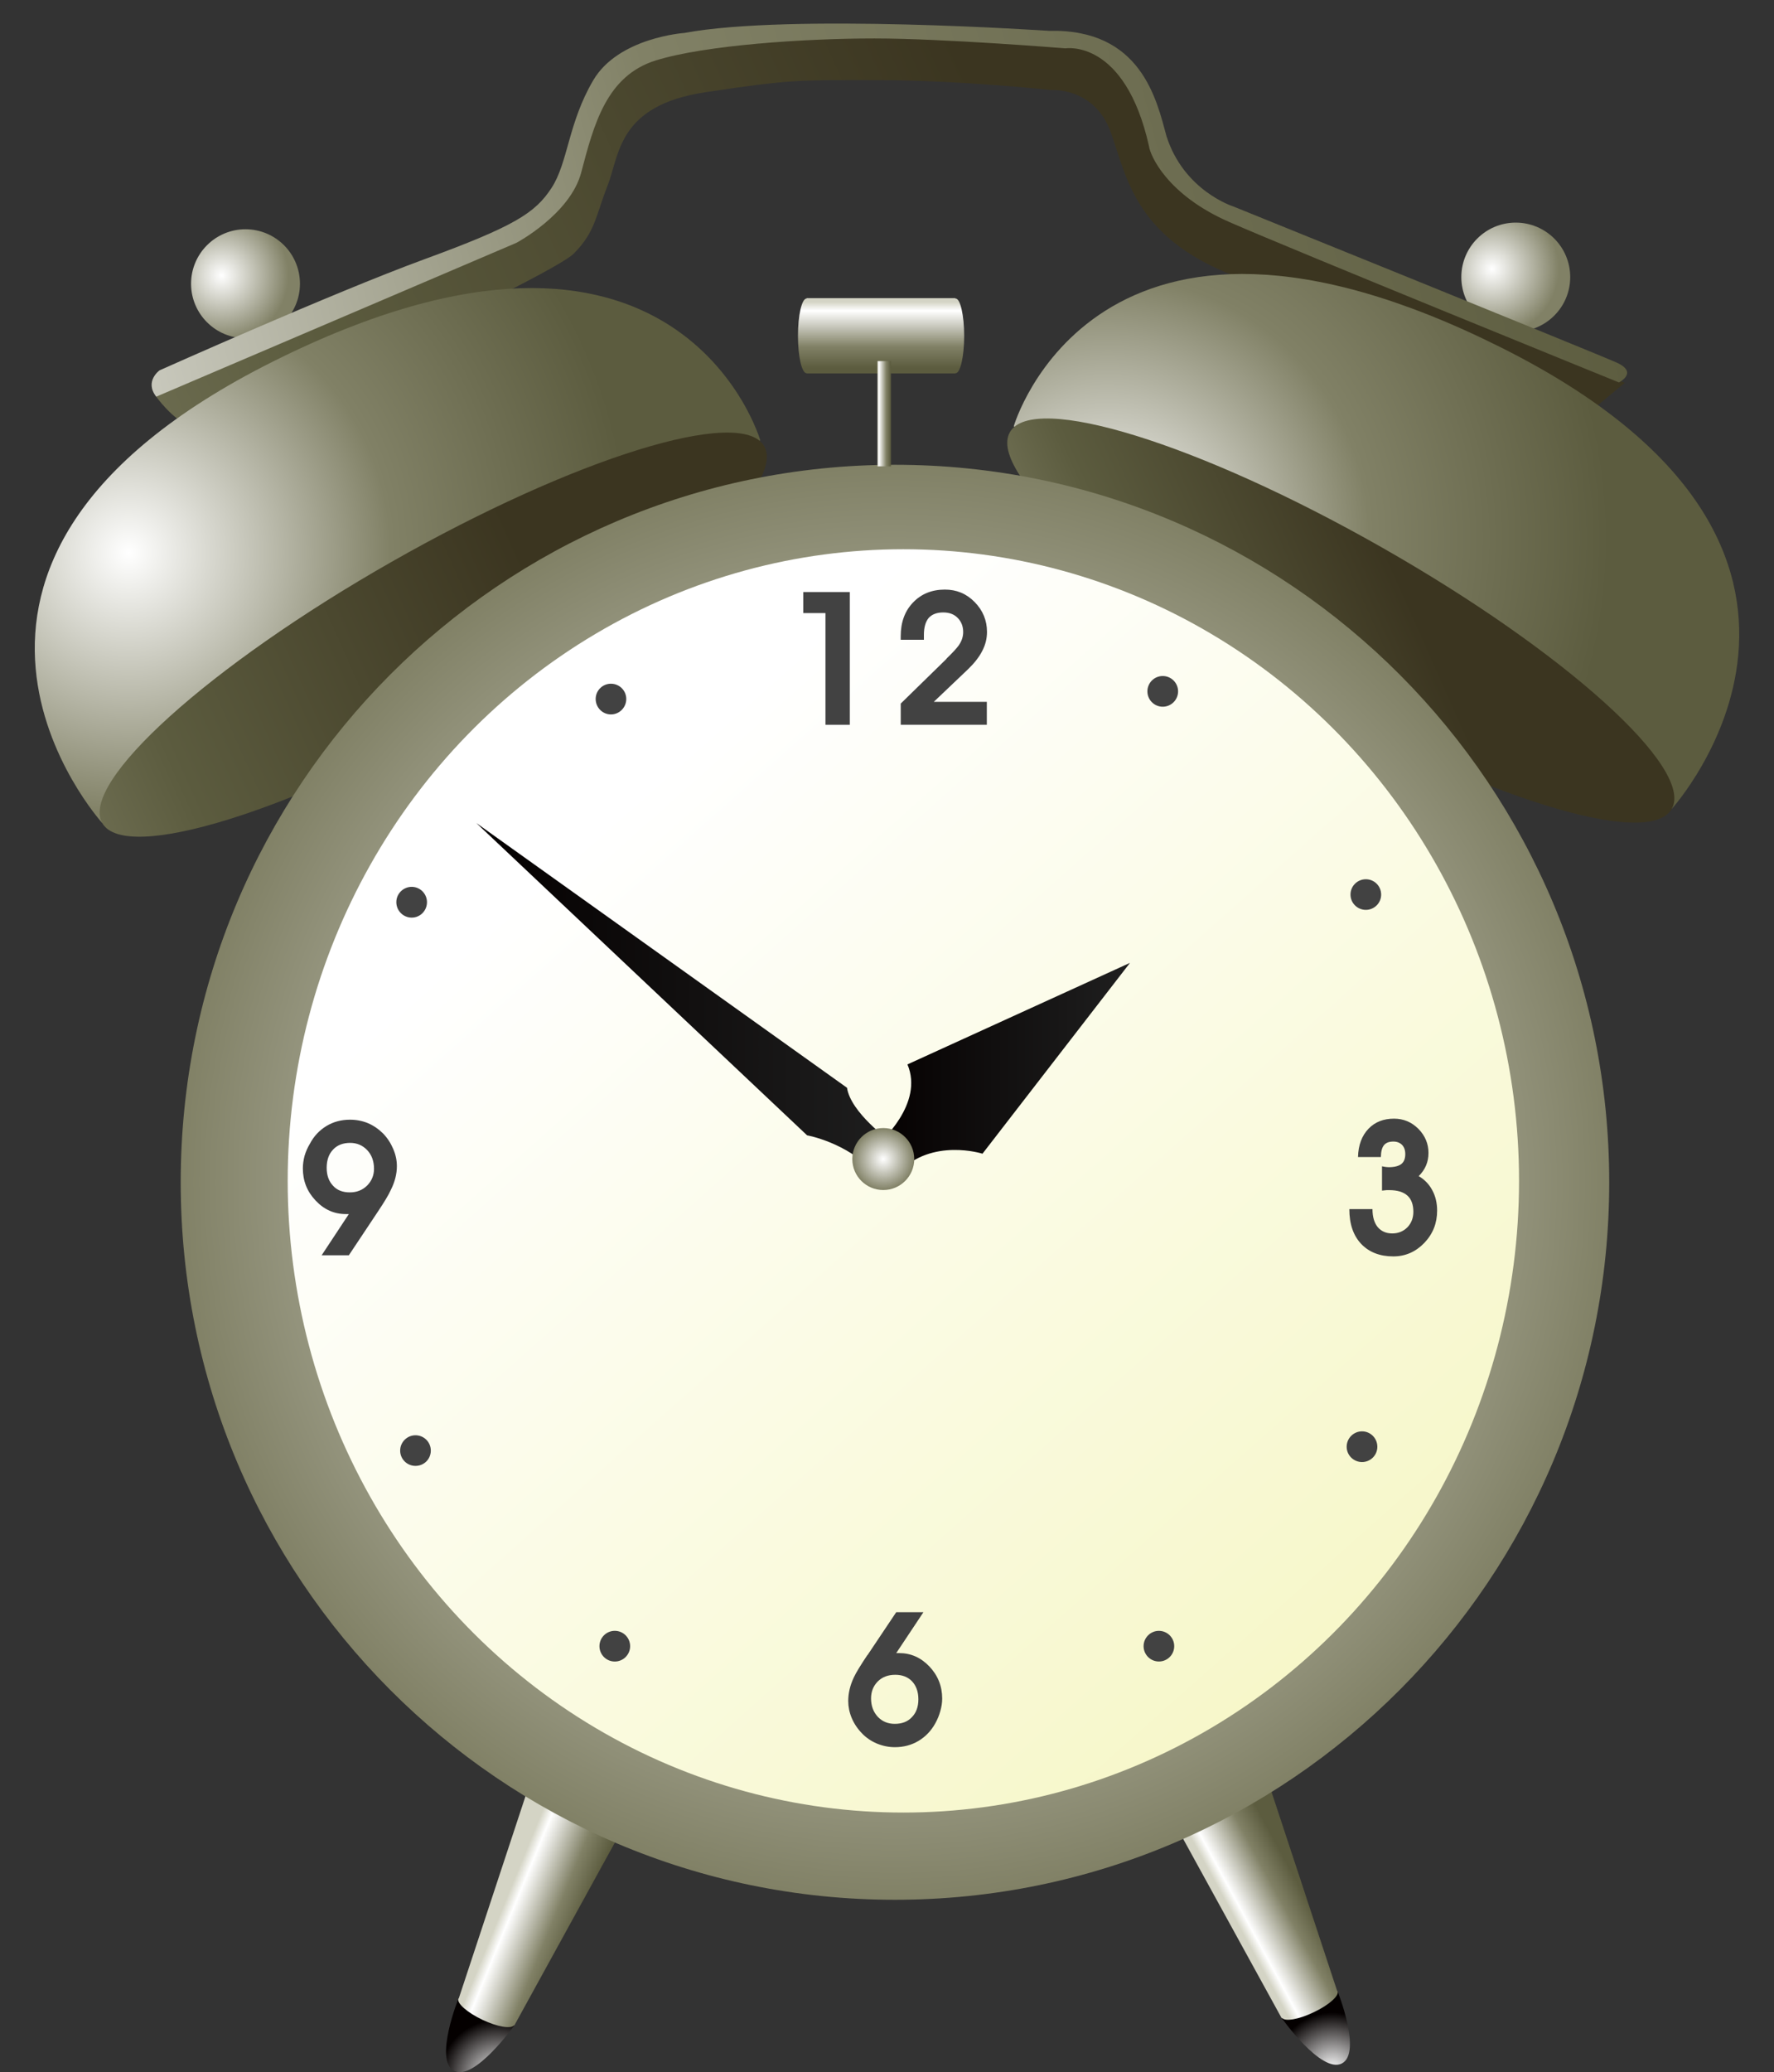 <?xml version="1.0" encoding="utf-8"?>
<!-- Generator: Adobe Illustrator 14.0.0, SVG Export Plug-In . SVG Version: 6.00 Build 43363)  -->
<!DOCTYPE svg PUBLIC "-//W3C//DTD SVG 1.1//EN" "http://www.w3.org/Graphics/SVG/1.1/DTD/svg11.dtd">
<svg version="1.1" id="图层_1" xmlns="http://www.w3.org/2000/svg" xmlns:xlink="http://www.w3.org/1999/xlink" x="0px" y="0px"
	 width="63.834px" height="74.514px" viewBox="0 0 63.834 74.514" enable-background="new 0 0 63.834 74.514" xml:space="preserve">
<rect x="0" y="0" width="63.834" height="74.514" fill="#333333" stroke="none"/>
<g>
	<radialGradient id="SVGID_1_" cx="7.98" cy="9.905" r="2.403" gradientUnits="userSpaceOnUse">
		<stop  offset="0" style="stop-color:#FFFFFF"/>
		<stop  offset="1" style="stop-color:#818166"/>
	</radialGradient>
	<circle fill="url(#SVGID_1_)" cx="8.834" cy="10.203" r="1.959"/>
	<radialGradient id="SVGID_2_" cx="53.688" cy="9.669" r="2.404" gradientUnits="userSpaceOnUse">
		<stop  offset="0" style="stop-color:#FFFFFF"/>
		<stop  offset="1" style="stop-color:#818166"/>
	</radialGradient>
	<circle fill="url(#SVGID_2_)" cx="54.542" cy="9.964" r="1.959"/>
	<linearGradient id="SVGID_3_" gradientUnits="userSpaceOnUse" x1="0.642" y1="26.052" x2="39.878" y2="8.543">
		<stop  offset="0.006" style="stop-color:#818166"/>
		<stop  offset="0.35" style="stop-color:#5C5C3F"/>
		<stop  offset="0.95" style="stop-color:#3B3520"/>
	</linearGradient>
	<path fill="url(#SVGID_3_)" d="M5.622,14.264c0,0,0.553,0.79,1.265,1.107c0.708,0.317,12.959-5.454,13.751-6.244
		c0.789-0.791,0.789-1.345,1.224-2.451c0.435-1.104,0.355-2.882,3.519-3.359c3.16-0.475,3.318-0.434,6.242-0.434
		c2.925,0,6.205,0.355,6.205,0.355s1.539-0.116,2.134,1.501c0.592,1.621,0.855,3.949,4.861,5.329
		c4.008,1.382,12.467,4.676,12.467,4.676l1.172-0.978L45.58,8.303c0,0-3.385-0.413-4.63-5.166c0,0,0.059-1.6-3.444-1.723
		C34.003,1.298,24.15,0.526,22.192,2.661c0,0-1.071,1.606-1.605,3.683c0,0-0.829,1.603-2.849,2.374
		C15.723,9.487,5.571,14.12,5.571,14.12"/>
	<radialGradient id="SVGID_4_" cx="39.852" cy="19.368" r="18.048" gradientUnits="userSpaceOnUse">
		<stop  offset="0" style="stop-color:#FFFFFF"/>
		<stop  offset="0.522" style="stop-color:#818166"/>
		<stop  offset="1" style="stop-color:#5C5C3F"/>
	</radialGradient>
	<path fill="url(#SVGID_4_)" d="M60.154,29.089c0,0,8.441-9.303-6.148-16.597C39.415,5.197,36.477,15.33,36.477,15.33L60.154,29.089
		z"/>
	<linearGradient id="SVGID_5_" gradientUnits="userSpaceOnUse" x1="37.524" y1="27.101" x2="51.246" y2="20.977">
		<stop  offset="0.006" style="stop-color:#818166"/>
		<stop  offset="0.35" style="stop-color:#5C5C3F"/>
		<stop  offset="0.95" style="stop-color:#3B3520"/>
	</linearGradient>
	<path fill="url(#SVGID_5_)" d="M36.339,15.541c0.822-1.449,6.821,0.409,13.398,4.152c6.577,3.741,11.242,7.945,10.417,9.396
		c-0.823,1.447-6.823-0.411-13.398-4.154C40.178,21.194,35.513,16.987,36.339,15.541z"/>
	<radialGradient id="SVGID_6_" cx="4.632" cy="19.875" r="18.047" gradientUnits="userSpaceOnUse">
		<stop  offset="0" style="stop-color:#FFFFFF"/>
		<stop  offset="0.522" style="stop-color:#818166"/>
		<stop  offset="1" style="stop-color:#5C5C3F"/>
	</radialGradient>
	<path fill="url(#SVGID_6_)" d="M3.68,29.597c0,0-8.441-9.303,6.148-16.599c14.592-7.292,17.53,2.837,17.53,2.837L3.68,29.597z"/>
	<linearGradient id="SVGID_7_" gradientUnits="userSpaceOnUse" x1="-1.675" y1="30.525" x2="20.415" y2="20.668">
		<stop  offset="0.006" style="stop-color:#818166"/>
		<stop  offset="0.35" style="stop-color:#5C5C3F"/>
		<stop  offset="0.95" style="stop-color:#3B3520"/>
	</linearGradient>
	<path fill="url(#SVGID_7_)" d="M27.498,16.045c-0.822-1.444-6.822,0.414-13.399,4.154C7.521,23.941,2.857,28.146,3.68,29.597
		c0.825,1.446,6.823-0.413,13.402-4.153C23.658,21.703,28.324,17.494,27.498,16.045z"/>
	<radialGradient id="SVGID_8_" cx="17.886" cy="74.709" r="2.07" gradientUnits="userSpaceOnUse">
		<stop  offset="0" style="stop-color:#FFFFFF"/>
		<stop  offset="1" style="stop-color:#040000"/>
	</radialGradient>
	<path fill="url(#SVGID_8_)" d="M16.497,71.864c0,0-0.894,2.227-0.154,2.604c0.739,0.375,2.174-1.651,2.174-1.651L16.497,71.864z"/>
	<radialGradient id="SVGID_9_" cx="47.942" cy="74.442" r="2.074" gradientUnits="userSpaceOnUse">
		<stop  offset="0" style="stop-color:#FFFFFF"/>
		<stop  offset="1" style="stop-color:#040000"/>
	</radialGradient>
	<path fill="url(#SVGID_9_)" d="M48.128,71.597c0,0,0.893,2.227,0.154,2.604c-0.739,0.374-2.175-1.65-2.175-1.65L48.128,71.597z"/>
	<linearGradient id="SVGID_10_" gradientUnits="userSpaceOnUse" x1="18.209" y1="68.299" x2="20.762" y2="69.346">
		<stop  offset="0" style="stop-color:#D4D4C5"/>
		<stop  offset="0.133" style="stop-color:#FFFFFF"/>
		<stop  offset="0.678" style="stop-color:#818166"/>
		<stop  offset="1" style="stop-color:#5C5C3F"/>
	</linearGradient>
	<path fill="url(#SVGID_10_)" d="M18.517,72.816l3.961-7.201l-3.368-1.635l-2.601,7.878c-0.001,0.001-0.009,0.001-0.012,0.006
		c-0.077,0.163,0.315,0.508,0.873,0.771c0.527,0.248,1.003,0.327,1.12,0.198l0.014,0.006L18.517,72.816L18.517,72.816L18.517,72.816
		z"/>
	<linearGradient id="SVGID_11_" gradientUnits="userSpaceOnUse" x1="44.438" y1="69.005" x2="46.728" y2="67.762">
		<stop  offset="0" style="stop-color:#D4D4C5"/>
		<stop  offset="0.133" style="stop-color:#FFFFFF"/>
		<stop  offset="0.678" style="stop-color:#818166"/>
		<stop  offset="1" style="stop-color:#5C5C3F"/>
	</linearGradient>
	<path fill="url(#SVGID_11_)" d="M48.116,71.594l-2.6-7.877l-3.368,1.633l3.972,7.224l0.016-0.007
		c0.114,0.129,0.589,0.052,1.118-0.2c0.561-0.261,0.95-0.607,0.874-0.77C48.126,71.595,48.119,71.595,48.116,71.594z"/>
	<radialGradient id="SVGID_12_" cx="32.203" cy="42.514" r="25.751" gradientUnits="userSpaceOnUse">
		<stop  offset="0" style="stop-color:#FFFFFF"/>
		<stop  offset="1" style="stop-color:#818166"/>
	</radialGradient>
	<path fill="url(#SVGID_12_)" d="M57.905,42.513c0,14.249-11.509,25.801-25.703,25.801c-14.191,0-25.7-11.552-25.7-25.801
		c0-14.25,11.509-25.8,25.7-25.8C46.396,16.713,57.905,28.263,57.905,42.513z"/>
	<linearGradient id="SVGID_13_" gradientUnits="userSpaceOnUse" x1="21.318" y1="29.883" x2="70.86" y2="85.584">
		<stop  offset="0" style="stop-color:#FFFFFF"/>
		<stop  offset="1" style="stop-color:#EFF09A"/>
	</linearGradient>
	<ellipse fill="url(#SVGID_13_)" cx="32.506" cy="42.464" rx="22.154" ry="22.714"/>
	<linearGradient id="SVGID_14_" gradientUnits="userSpaceOnUse" x1="-9.139" y1="19.964" x2="57.093" y2="3.554">
		<stop  offset="0" style="stop-color:#FFFFFF"/>
		<stop  offset="0.522" style="stop-color:#818166"/>
		<stop  offset="1" style="stop-color:#5C5C3F"/>
	</linearGradient>
	<path fill="url(#SVGID_14_)" d="M5.622,14.264l12.96-5.532c0,0,1.937-1.027,2.332-2.53c0.456-1.733,0.91-3.478,2.687-4.03
		c1.779-0.552,5.372-0.789,7.861-0.789c2.492,0,6.877,0.356,6.877,0.356s2.136-0.356,3.005,3.516
		c0.038,0.317,0.631,1.739,2.884,2.726c2.252,0.99,14.026,5.771,14.026,5.771s0.712-0.354-0.078-0.712
		c-0.792-0.355-13.79-5.613-13.79-5.613s-1.778-0.552-2.411-2.526c-0.354-1.305-0.908-3.874-4.227-3.791
		c0,0-9.326-0.635-13.12,0.075c0,0-2.371,0.159-3.28,1.7c-0.908,1.543-0.905,2.959-1.502,3.873
		c-0.591,0.907-1.342,1.381-4.583,2.567c-3.285,1.205-9.522,3.993-9.522,3.993S5.188,13.711,5.622,14.264z"/>
	<linearGradient id="SVGID_15_" gradientUnits="userSpaceOnUse" x1="31.703" y1="10.856" x2="31.703" y2="13.23">
		<stop  offset="0" style="stop-color:#D4D4C5"/>
		<stop  offset="0.133" style="stop-color:#FFFFFF"/>
		<stop  offset="0.678" style="stop-color:#818166"/>
		<stop  offset="1" style="stop-color:#5C5C3F"/>
	</linearGradient>
	<path fill="url(#SVGID_15_)" d="M34.386,10.734c-0.005,0-0.006,0.008-0.01,0.008v-0.021h-5.352v0.013
		c-0.173,0-0.311,0.602-0.311,1.342c0,0.746,0.138,1.346,0.311,1.346v0.006h5.352v-0.01c0.004,0,0.005,0.004,0.01,0.004
		c0.169,0,0.308-0.6,0.308-1.346C34.693,11.336,34.555,10.734,34.386,10.734z"/>
	<linearGradient id="SVGID_16_" gradientUnits="userSpaceOnUse" x1="31.57" y1="14.877" x2="32.04" y2="14.877">
		<stop  offset="0" style="stop-color:#D4D4C5"/>
		<stop  offset="0.133" style="stop-color:#FFFFFF"/>
		<stop  offset="0.678" style="stop-color:#818166"/>
		<stop  offset="1" style="stop-color:#5C5C3F"/>
	</linearGradient>
	<rect x="31.574" y="12.985" fill="url(#SVGID_16_)" width="0.484" height="3.784"/>
	<linearGradient id="SVGID_17_" gradientUnits="userSpaceOnUse" x1="17.14" y1="35.962" x2="32.515" y2="35.962">
		<stop  offset="0" style="stop-color:#040000"/>
		<stop  offset="1" style="stop-color:#1F1F1F"/>
	</linearGradient>
	<path fill="url(#SVGID_17_)" d="M32.291,41.217c-0.017-0.01-0.038-0.018-0.052-0.029c-0.285-0.199-1.63-1.194-1.761-2.073
		l-13.339-9.52l11.903,11.231c0,0,1.427,0.247,2.424,1.341c0.006,0.005,0.008,0.014,0.014,0.018c0.003,0.002,0.005,0.002,0.01,0.005
		c0,0,0.002,0,0.002,0.003l0,0c0.267,0.211,0.656,0.174,0.874-0.088C32.59,41.837,32.557,41.44,32.291,41.217z"/>
	<g>
		<linearGradient id="SVGID_18_" gradientUnits="userSpaceOnUse" x1="31.305" y1="38.466" x2="40.659" y2="38.466">
			<stop  offset="0" style="stop-color:#040000"/>
			<stop  offset="1" style="stop-color:#1F1F1F"/>
		</linearGradient>
		<path fill="url(#SVGID_18_)" d="M32.653,38.275c0.6,1.417-0.976,2.799-1.107,2.914c-0.004,0.005-0.013,0.005-0.016,0.01
			c-0.267,0.223-0.302,0.618-0.078,0.883c0.22,0.264,0.606,0.301,0.872,0.088h0.004c0.001-0.003,0.004-0.003,0.008-0.007
			c0,0,0.001,0,0.002-0.003c0,0,0.002,0,0.003-0.004c1.198-1.251,3.012-0.67,3.012-0.67l5.307-6.862L32.653,38.275z"/>
	</g>
	<polygon fill="#424242" points="29.703,26.062 29.703,22.046 28.905,22.046 28.905,21.289 30.579,21.289 30.579,26.062 	"/>
	<path fill="#424242" d="M32.411,26.062V25.3l1.627-1.589l0.038-0.046c0.214-0.207,0.353-0.36,0.42-0.455
		c0.11-0.156,0.162-0.315,0.162-0.481c0-0.208-0.066-0.376-0.199-0.511c-0.131-0.133-0.303-0.195-0.519-0.195
		c-0.226,0-0.398,0.063-0.521,0.195c-0.114,0.135-0.174,0.341-0.174,0.607v0.18h-0.835V22.88c0-0.5,0.147-0.906,0.444-1.215
		c0.297-0.31,0.678-0.464,1.146-0.464c0.419,0,0.773,0.145,1.07,0.447c0.298,0.302,0.445,0.665,0.445,1.076
		c0,0.242-0.059,0.473-0.176,0.693c-0.107,0.209-0.277,0.427-0.507,0.649L33.6,25.238h1.909v0.823H32.411z"/>
	<path fill="#424242" d="M49.386,43.478c0,0.281,0.065,0.499,0.192,0.652c0.127,0.146,0.298,0.223,0.521,0.223
		c0.217,0,0.4-0.076,0.546-0.223c0.14-0.148,0.212-0.333,0.212-0.556c0-0.259-0.072-0.451-0.212-0.58
		c-0.149-0.133-0.367-0.198-0.653-0.198c-0.038,0-0.07,0-0.096,0c-0.048,0.003-0.103,0.011-0.167,0.017v-0.874
		c0.06,0.011,0.111,0.023,0.155,0.026c0.024,0.002,0.052,0.006,0.081,0.006c0.208,0,0.36-0.038,0.458-0.113
		c0.096-0.076,0.143-0.194,0.143-0.357c0-0.141-0.039-0.253-0.119-0.336c-0.081-0.076-0.181-0.116-0.308-0.116
		c-0.152,0-0.26,0.04-0.333,0.122c-0.076,0.089-0.115,0.234-0.118,0.435h-0.823c0.011-0.43,0.139-0.771,0.382-1.022
		c0.233-0.24,0.537-0.358,0.913-0.358c0.34,0,0.632,0.12,0.88,0.368c0.241,0.247,0.361,0.536,0.361,0.864
		c0,0.167-0.03,0.317-0.088,0.453c-0.058,0.135-0.146,0.267-0.264,0.381c0.214,0.126,0.376,0.295,0.488,0.506
		c0.117,0.214,0.175,0.46,0.175,0.733c0,0.452-0.15,0.835-0.457,1.159c-0.31,0.323-0.683,0.489-1.12,0.489
		c-0.484,0-0.869-0.151-1.152-0.445c-0.288-0.304-0.43-0.722-0.43-1.255H49.386z"/>
	<path fill="#424242" d="M33.228,57.973l-0.979,1.471h0.107c0.418,0,0.778,0.159,1.085,0.479c0.309,0.326,0.462,0.714,0.462,1.158
		c0,0.148-0.024,0.294-0.067,0.446c-0.043,0.156-0.103,0.302-0.181,0.442c-0.15,0.272-0.354,0.483-0.607,0.634
		c-0.25,0.148-0.533,0.224-0.848,0.224c-0.225,0-0.44-0.046-0.653-0.133c-0.202-0.087-0.38-0.207-0.529-0.363
		c-0.158-0.162-0.283-0.346-0.371-0.554c-0.085-0.205-0.125-0.408-0.125-0.609c0-0.277,0.065-0.562,0.201-0.849
		c0.081-0.176,0.246-0.442,0.486-0.802l0.008-0.003l1.032-1.541H33.228 M31.588,61.737c0.162,0.169,0.365,0.251,0.608,0.251
		c0.257,0,0.462-0.076,0.612-0.236c0.158-0.157,0.238-0.375,0.238-0.646c0-0.271-0.078-0.489-0.231-0.651
		c-0.151-0.155-0.351-0.231-0.602-0.231c-0.26,0-0.47,0.081-0.632,0.243c-0.159,0.164-0.238,0.367-0.238,0.607
		C31.344,61.343,31.426,61.563,31.588,61.737z"/>
	<path fill="#424242" d="M11.574,45.138l0.978-1.481h-0.106c-0.422,0-0.785-0.161-1.091-0.488c-0.307-0.324-0.457-0.706-0.457-1.155
		c0-0.152,0.022-0.302,0.062-0.454c0.044-0.149,0.107-0.293,0.189-0.428c0.145-0.28,0.348-0.491,0.602-0.645
		c0.251-0.15,0.532-0.224,0.845-0.224c0.226,0,0.443,0.042,0.647,0.126c0.203,0.087,0.385,0.215,0.545,0.374
		c0.154,0.16,0.274,0.345,0.363,0.556c0.088,0.206,0.13,0.407,0.13,0.614c0,0.275-0.069,0.557-0.213,0.846
		c-0.082,0.186-0.246,0.455-0.486,0.813l-1.029,1.546H11.574 M13.207,41.351c-0.163-0.168-0.366-0.254-0.608-0.254
		c-0.257,0-0.463,0.08-0.612,0.239c-0.155,0.161-0.232,0.38-0.232,0.658c0,0.269,0.077,0.484,0.228,0.643
		c0.145,0.162,0.345,0.24,0.605,0.24c0.251,0,0.458-0.081,0.628-0.251c0.159-0.164,0.242-0.363,0.242-0.598
		C13.457,41.75,13.374,41.525,13.207,41.351z"/>
	<path fill="#424242" d="M22.535,25.134c0,0.307-0.247,0.556-0.551,0.556c-0.305,0-0.55-0.249-0.55-0.556
		c0-0.302,0.245-0.548,0.55-0.548C22.288,24.586,22.535,24.832,22.535,25.134z"/>
	<path fill="#424242" d="M15.364,32.441c0,0.307-0.245,0.556-0.549,0.556c-0.306,0-0.554-0.249-0.554-0.556
		c0-0.303,0.248-0.551,0.554-0.551C15.119,31.891,15.364,32.139,15.364,32.441z"/>
	<path fill="#424242" d="M15.502,52.162c0,0.308-0.245,0.55-0.552,0.55c-0.302,0-0.551-0.242-0.551-0.55
		c0-0.304,0.249-0.551,0.551-0.551C15.257,51.611,15.502,51.858,15.502,52.162z"/>
	<circle fill="#424242" cx="22.122" cy="59.195" r="0.552"/>
	<circle fill="#424242" cx="41.701" cy="59.195" r="0.551"/>
	<path fill="#424242" d="M49.561,52.025c0,0.303-0.247,0.549-0.551,0.549s-0.553-0.246-0.553-0.549c0-0.309,0.249-0.555,0.553-0.555
		S49.561,51.717,49.561,52.025z"/>
	<path fill="#424242" d="M49.698,32.169c0,0.303-0.247,0.549-0.551,0.549s-0.552-0.246-0.552-0.549c0-0.308,0.248-0.552,0.552-0.552
		S49.698,31.861,49.698,32.169z"/>
	<circle fill="#424242" cx="41.839" cy="24.861" r="0.552"/>
	<radialGradient id="SVGID_19_" cx="31.783" cy="41.678" r="1.114" gradientUnits="userSpaceOnUse">
		<stop  offset="0" style="stop-color:#FFFFFF"/>
		<stop  offset="1" style="stop-color:#818166"/>
	</radialGradient>
	<circle fill="url(#SVGID_19_)" cx="31.783" cy="41.678" r="1.114"/>
</g>
</svg>
